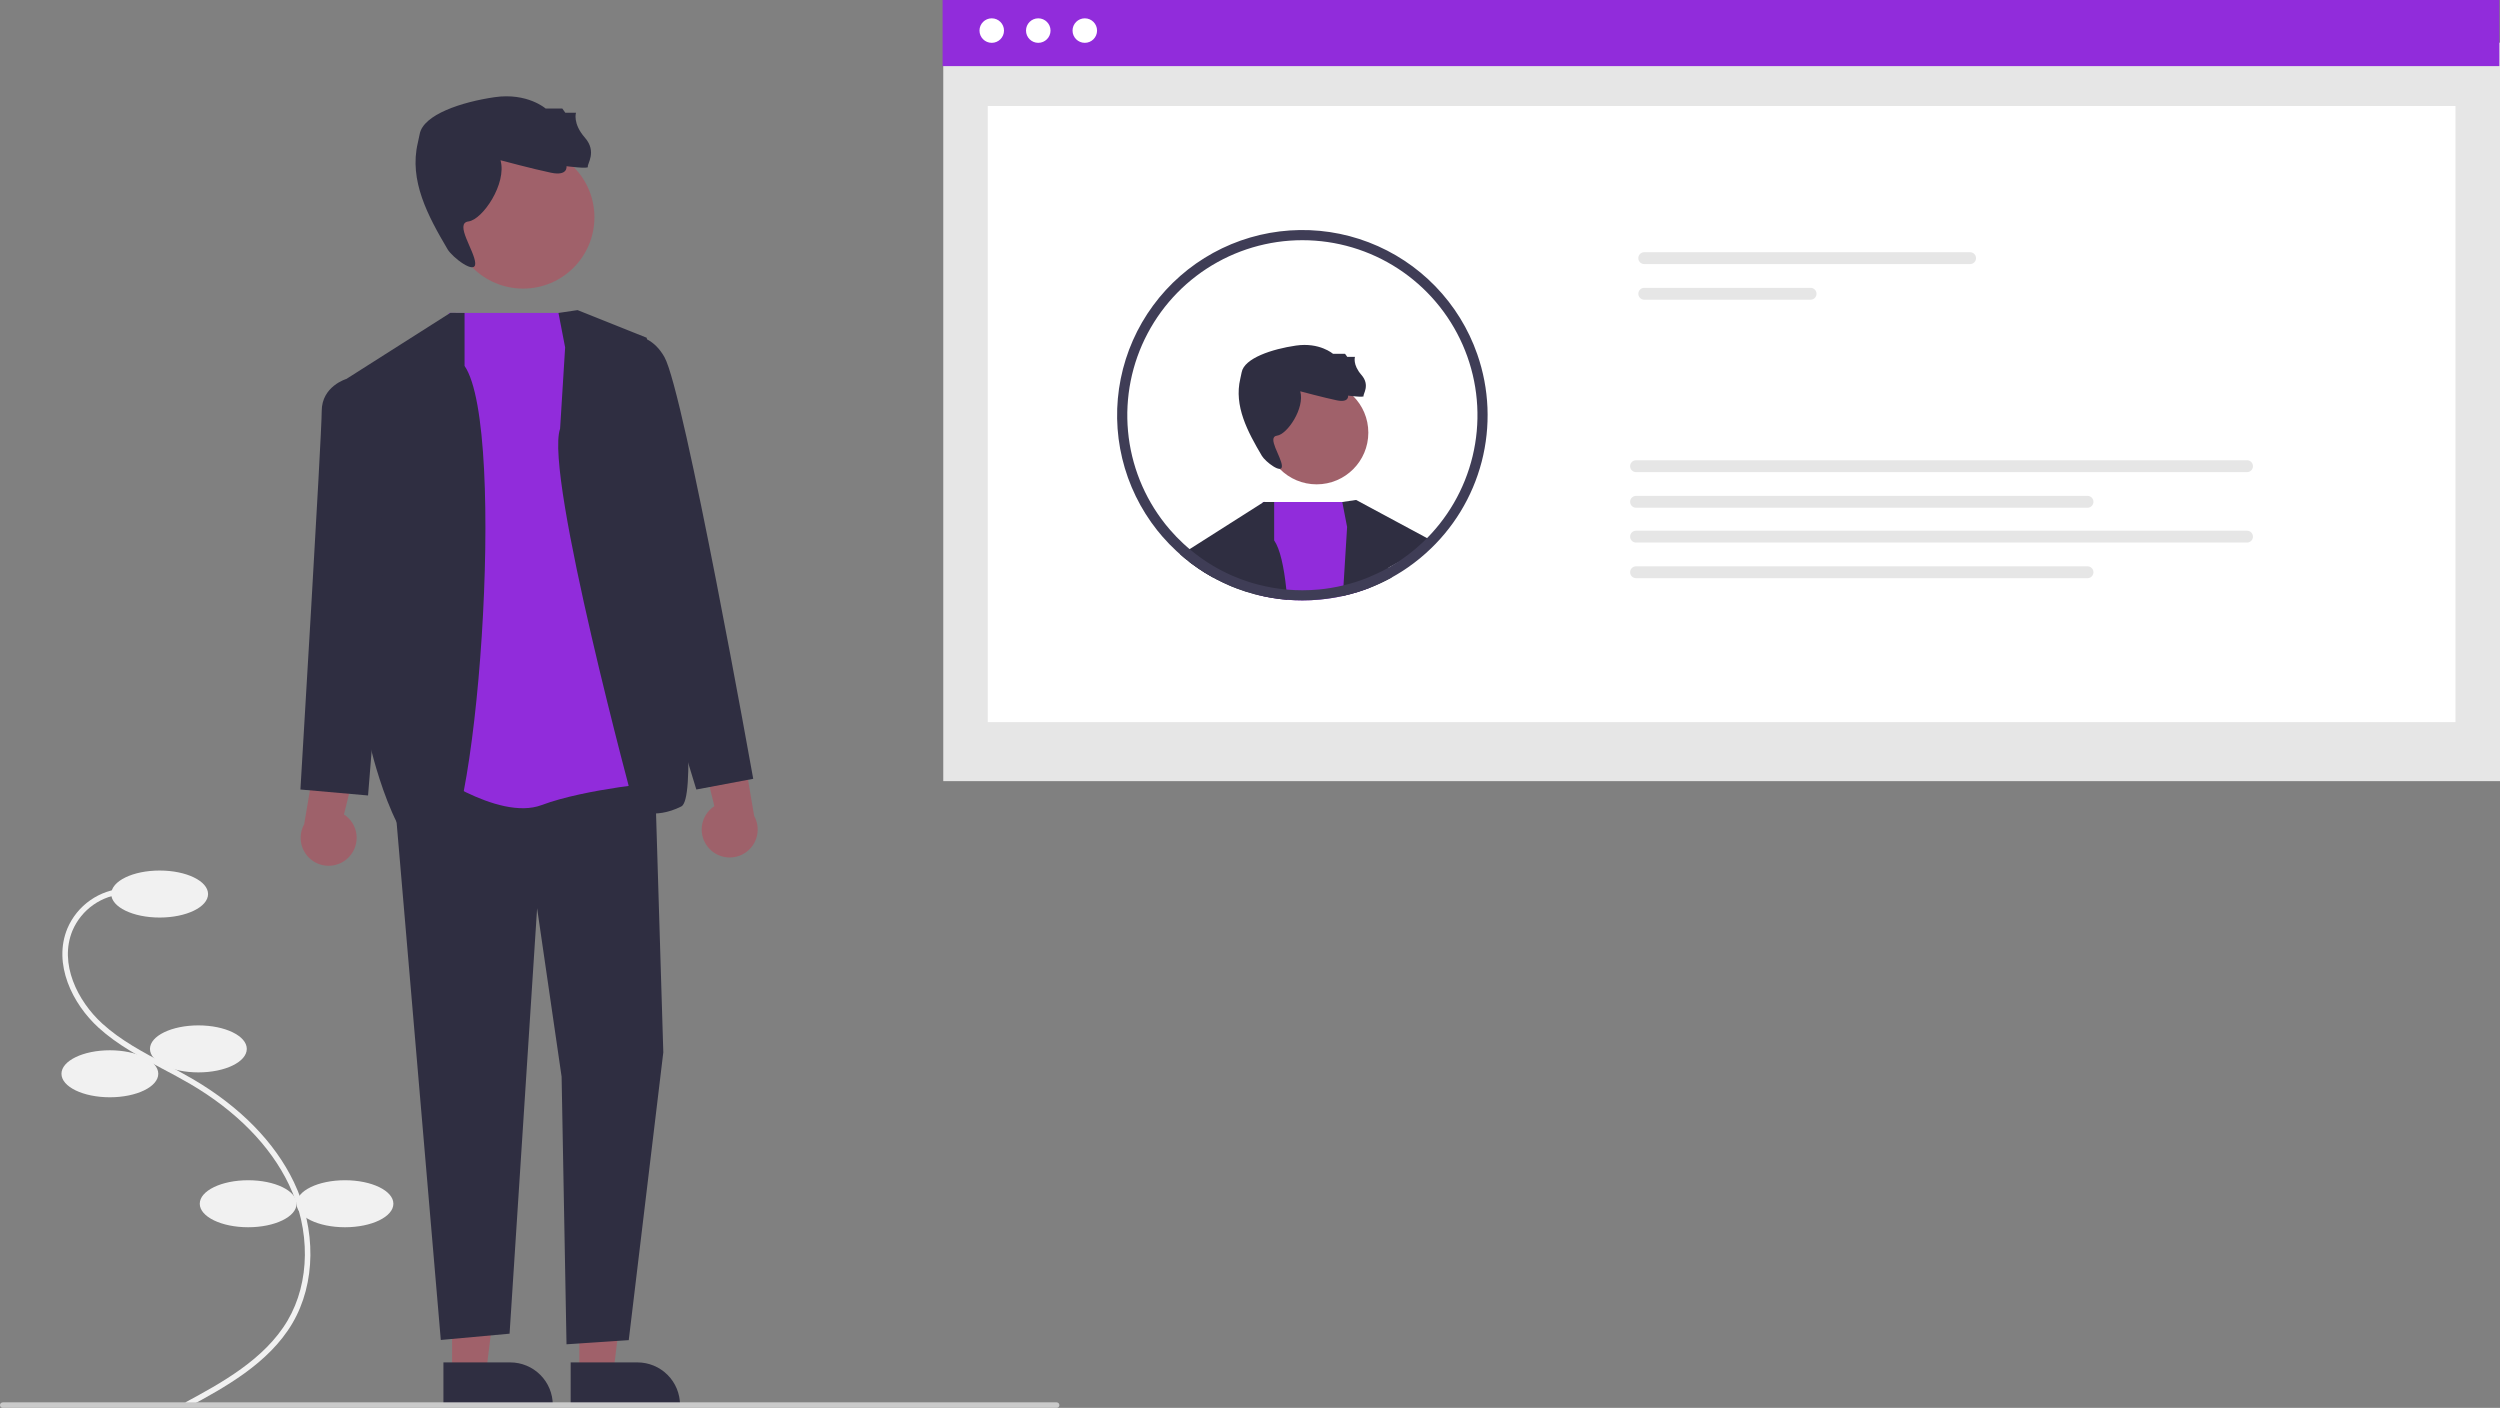 <svg width="380" height="214" viewBox="0 0 380 214" fill="none" xmlns="http://www.w3.org/2000/svg">
<rect x="0" y="0" width="380" height="214" fill="#808080" stroke="none"/>
<g clip-path="url(#clip0_442_22022)">
<path d="M28.59 213.893L28.19 213.154C33.552 210.255 40.225 206.647 43.711 200.726C47.147 194.89 47.224 186.964 43.912 180.042C41.094 174.151 35.916 168.874 28.94 164.779C27.564 163.972 26.119 163.207 24.722 162.466C21.345 160.677 17.854 158.827 14.974 156.202C11.009 152.587 8.009 146.521 10.245 141.117C10.98 139.392 12.185 137.908 13.722 136.833C15.258 135.758 17.066 135.136 18.939 135.036L18.986 135.876C17.27 135.967 15.614 136.537 14.206 137.521C12.798 138.505 11.694 139.864 11.02 141.444C8.941 146.465 11.793 152.164 15.541 155.581C18.341 158.134 21.785 159.959 25.116 161.724C26.521 162.468 27.974 163.238 29.366 164.055C36.487 168.234 41.78 173.637 44.671 179.679C48.102 186.85 48.012 195.078 44.436 201.153C40.831 207.275 34.044 210.945 28.59 213.893Z" fill="#F1F1F1"/>
<path d="M24.268 139.467C28.331 139.467 31.626 137.867 31.626 135.894C31.626 133.921 28.331 132.321 24.268 132.321C20.204 132.321 16.91 133.921 16.91 135.894C16.91 137.867 20.204 139.467 24.268 139.467Z" fill="#F1F1F1"/>
<path d="M30.154 163.004C34.218 163.004 37.512 161.405 37.512 159.432C37.512 157.458 34.218 155.859 30.154 155.859C26.091 155.859 22.796 157.458 22.796 159.432C22.796 161.405 26.091 163.004 30.154 163.004Z" fill="#F1F1F1"/>
<path d="M16.7 166.787C20.764 166.787 24.058 165.188 24.058 163.214C24.058 161.241 20.764 159.642 16.7 159.642C12.636 159.642 9.342 161.241 9.342 163.214C9.342 165.188 12.636 166.787 16.7 166.787Z" fill="#F1F1F1"/>
<path d="M37.722 186.542C41.786 186.542 45.08 184.942 45.08 182.969C45.08 180.996 41.786 179.396 37.722 179.396C33.659 179.396 30.364 180.996 30.364 182.969C30.364 184.942 33.659 186.542 37.722 186.542Z" fill="#F1F1F1"/>
<path d="M52.438 186.542C56.501 186.542 59.795 184.942 59.795 182.969C59.795 180.996 56.501 179.396 52.438 179.396C48.374 179.396 45.08 180.996 45.08 182.969C45.08 184.942 48.374 186.542 52.438 186.542Z" fill="#F1F1F1"/>
<path d="M380 6.485H143.376V118.732H380V6.485Z" fill="#E6E6E6"/>
<path d="M373.234 16.111H150.142V109.762H373.234V16.111Z" fill="white"/>
<path d="M379.899 0H143.275V10.049H379.899V0Z" fill="#912CDB"/>
<path d="M150.745 6.511C151.774 6.511 152.609 5.677 152.609 4.648C152.609 3.62 151.774 2.786 150.745 2.786C149.716 2.786 148.882 3.62 148.882 4.648C148.882 5.677 149.716 6.511 150.745 6.511Z" fill="white"/>
<path d="M157.817 6.511C158.846 6.511 159.681 5.677 159.681 4.648C159.681 3.62 158.846 2.786 157.817 2.786C156.788 2.786 155.954 3.62 155.954 4.648C155.954 5.677 156.788 6.511 157.817 6.511Z" fill="white"/>
<path d="M164.89 6.511C165.919 6.511 166.753 5.677 166.753 4.648C166.753 3.62 165.919 2.786 164.89 2.786C163.861 2.786 163.027 3.62 163.027 4.648C163.027 5.677 163.861 6.511 164.89 6.511Z" fill="white"/>
<path d="M249.925 38.336C249.686 38.336 249.456 38.431 249.287 38.6C249.118 38.769 249.023 38.999 249.023 39.238C249.023 39.477 249.118 39.707 249.287 39.876C249.456 40.045 249.686 40.141 249.925 40.141H299.455C299.695 40.141 299.924 40.045 300.094 39.876C300.263 39.707 300.358 39.477 300.358 39.238C300.358 38.999 300.263 38.769 300.094 38.6C299.924 38.431 299.695 38.336 299.455 38.336H249.925Z" fill="#E6E6E6"/>
<path d="M249.925 43.751C249.686 43.751 249.457 43.846 249.288 44.016C249.12 44.185 249.025 44.414 249.025 44.653C249.025 44.892 249.12 45.121 249.288 45.29C249.457 45.459 249.686 45.555 249.925 45.555H275.211C275.45 45.555 275.68 45.459 275.848 45.29C276.017 45.121 276.112 44.892 276.112 44.653C276.112 44.414 276.017 44.185 275.848 44.016C275.68 43.846 275.45 43.751 275.211 43.751H249.925Z" fill="#E6E6E6"/>
<path d="M248.679 69.958C248.44 69.958 248.21 70.053 248.041 70.223C247.871 70.392 247.776 70.621 247.776 70.861C247.776 71.1 247.871 71.329 248.041 71.499C248.21 71.668 248.44 71.763 248.679 71.763H341.548C341.787 71.763 342.017 71.668 342.186 71.499C342.355 71.329 342.45 71.1 342.45 70.861C342.45 70.621 342.355 70.392 342.186 70.223C342.017 70.053 341.787 69.958 341.548 69.958H248.679Z" fill="#E6E6E6"/>
<path d="M248.679 75.373C248.44 75.374 248.211 75.469 248.042 75.638C247.873 75.807 247.778 76.036 247.778 76.275C247.778 76.514 247.873 76.744 248.042 76.913C248.211 77.082 248.44 77.177 248.679 77.178H317.304C317.543 77.177 317.772 77.082 317.941 76.913C318.11 76.744 318.205 76.514 318.205 76.275C318.205 76.036 318.11 75.807 317.941 75.638C317.772 75.469 317.543 75.374 317.304 75.373H248.679Z" fill="#E6E6E6"/>
<path d="M248.679 80.665C248.44 80.666 248.211 80.761 248.042 80.93C247.873 81.099 247.778 81.329 247.778 81.568C247.778 81.806 247.873 82.036 248.042 82.205C248.211 82.374 248.44 82.469 248.679 82.47H341.548C341.787 82.469 342.016 82.374 342.185 82.205C342.354 82.036 342.449 81.806 342.449 81.568C342.449 81.329 342.354 81.099 342.185 80.93C342.016 80.761 341.787 80.666 341.548 80.665H248.679Z" fill="#E6E6E6"/>
<path d="M248.679 86.08C248.44 86.08 248.211 86.176 248.042 86.345C247.873 86.514 247.778 86.743 247.778 86.982C247.778 87.221 247.873 87.45 248.042 87.62C248.211 87.789 248.44 87.884 248.679 87.885H317.304C317.543 87.884 317.772 87.789 317.941 87.62C318.11 87.45 318.205 87.221 318.205 86.982C318.205 86.743 318.11 86.514 317.941 86.345C317.772 86.176 317.543 86.08 317.304 86.08H248.679Z" fill="#E6E6E6"/>
<path d="M200.127 73.62C204.467 73.62 207.986 70.103 207.986 65.763C207.986 61.423 204.467 57.906 200.127 57.906C195.786 57.906 192.267 61.423 192.267 65.763C192.267 70.103 195.786 73.62 200.127 73.62Z" fill="#A0616A"/>
<path d="M197.638 59.477C197.638 59.477 201.306 60.459 203.205 60.852C205.104 61.245 204.908 60.132 204.908 60.132C204.908 60.132 207.397 60.459 207.266 60.197C207.135 59.935 208.314 58.56 206.938 56.989C205.563 55.417 205.956 54.239 205.956 54.239H204.777L204.449 53.78H202.616C202.616 53.78 200.588 52.003 196.985 52.527C193.383 53.051 189.123 54.435 188.73 56.596C188.676 56.889 188.606 57.215 188.525 57.559C187.54 61.716 189.633 65.606 191.804 69.286C192.337 70.191 194.918 72.163 194.852 70.81C194.786 69.457 192.529 66.418 194.101 66.221C195.673 66.025 198.358 62.031 197.638 59.477Z" fill="#2F2E41"/>
<path d="M195.668 91.165C194.15 91.043 192.646 90.796 191.169 90.426L191.252 88.859L191.94 76.4L191.947 76.304H205.792L207.965 87.776L208.258 89.324C207.684 89.547 207.105 89.757 206.512 89.942C206.506 89.942 206.506 89.948 206.499 89.948C205.678 90.203 204.843 90.426 204.002 90.611C202.883 90.852 201.751 91.026 200.612 91.133C199.731 91.22 198.847 91.263 197.962 91.26C197.197 91.26 196.426 91.228 195.668 91.165Z" fill="#912CDB"/>
<path d="M186.767 88.948C186.193 88.7 185.639 88.432 185.091 88.152L184.855 88.031C184.696 87.948 184.53 87.859 184.371 87.77C184.154 87.649 183.944 87.528 183.74 87.407C183.542 87.292 183.339 87.171 183.141 87.05C183.128 87.044 183.122 87.037 183.109 87.037C182.421 86.598 181.746 86.145 181.096 85.655C180.988 85.572 180.879 85.49 180.771 85.407L180.656 83.572L180.822 83.47L191.94 76.4L192.093 76.305L192.106 76.298L193.673 76.305V82.139C194.559 83.419 195.158 86.101 195.527 89.611C195.579 90.114 195.623 90.63 195.668 91.165C194.15 91.043 192.646 90.796 191.169 90.426C191.01 90.394 190.857 90.356 190.698 90.311C189.769 90.068 188.855 89.775 187.958 89.432C187.684 89.33 187.416 89.222 187.149 89.114L187.123 89.101C187.009 89.05 186.881 88.999 186.767 88.948Z" fill="#2F2E41"/>
<path d="M184.371 87.77C184.154 87.649 183.944 87.528 183.74 87.407C183.542 87.292 183.339 87.171 183.141 87.05C183.128 87.044 183.122 87.037 183.109 87.037C182.421 86.598 181.746 86.145 181.096 85.655C180.988 85.572 180.879 85.489 180.771 85.407C180.72 85.362 180.669 85.324 180.611 85.279C180.204 84.967 179.809 84.642 179.426 84.298C179.407 84.286 179.395 84.266 179.375 84.254C179.762 83.957 180.194 83.727 180.656 83.572L181.109 83.706L184.333 84.674L184.352 85.98L184.371 87.77Z" fill="#2F2E41"/>
<path d="M211.52 87.789C211.329 87.891 211.138 87.993 210.947 88.088C210.902 88.114 210.864 88.133 210.826 88.152C210.571 88.279 210.322 88.407 210.068 88.528C210.061 88.534 210.048 88.534 210.048 88.54C210.036 88.547 210.017 88.553 210.004 88.56C209.43 88.833 208.851 89.088 208.258 89.324C207.684 89.547 207.105 89.757 206.512 89.942C206.506 89.942 206.506 89.948 206.499 89.948C205.677 90.203 204.843 90.426 204.002 90.611C203.992 90.087 204.061 89.566 204.206 89.063L204.212 88.974L204.76 80.107L204.027 76.304L206.13 75.992L217.694 82.215C217.694 82.215 216.42 83.489 211.189 86.203C210.726 86.443 211.405 87.241 211.52 87.789Z" fill="#2F2E41"/>
<path d="M200.472 89.604C199.644 89.681 198.803 89.719 197.962 89.719C197.146 89.719 196.337 89.687 195.527 89.611C195.579 90.114 195.623 90.63 195.668 91.165C196.426 91.228 197.197 91.26 197.962 91.26C198.847 91.263 199.731 91.22 200.612 91.133C201.751 91.026 202.883 90.852 204.002 90.611C203.992 90.087 204.061 89.566 204.206 89.063L204.212 88.974C202.982 89.273 201.732 89.484 200.472 89.604ZM224.55 53.858C223.204 49.992 221.03 46.465 218.18 43.525C215.33 40.585 211.873 38.301 208.05 36.834C204.227 35.366 200.13 34.75 196.044 35.029C191.958 35.307 187.982 36.473 184.393 38.445C180.804 40.417 177.689 43.148 175.265 46.447C172.84 49.747 171.165 53.535 170.355 57.548C169.545 61.561 169.621 65.703 170.577 69.684C171.533 73.665 173.347 77.389 175.89 80.598C176.145 80.916 176.406 81.234 176.674 81.54C176.7 81.566 176.712 81.585 176.731 81.604C177.389 82.362 178.089 83.083 178.828 83.763C179.006 83.929 179.191 84.094 179.375 84.254C179.395 84.266 179.407 84.286 179.426 84.298C179.809 84.642 180.204 84.967 180.611 85.279C180.669 85.324 180.72 85.362 180.771 85.407C180.879 85.489 180.988 85.572 181.096 85.655C181.746 86.145 182.421 86.598 183.109 87.037C183.122 87.037 183.128 87.044 183.141 87.05C183.339 87.171 183.542 87.292 183.74 87.407C183.944 87.528 184.154 87.649 184.371 87.77C184.53 87.859 184.696 87.948 184.855 88.031L185.091 88.152C185.639 88.432 186.193 88.7 186.767 88.948C186.881 88.999 187.009 89.05 187.123 89.101L187.149 89.114C187.416 89.222 187.684 89.33 187.958 89.432C188.855 89.775 189.769 90.068 190.698 90.311C190.857 90.356 191.01 90.394 191.169 90.426C192.646 90.796 194.15 91.043 195.668 91.165C196.426 91.228 197.197 91.26 197.962 91.26C198.847 91.263 199.731 91.22 200.612 91.133C201.751 91.026 202.883 90.852 204.002 90.611C204.843 90.426 205.677 90.203 206.499 89.948C206.506 89.948 206.506 89.942 206.512 89.942C207.105 89.757 207.684 89.547 208.258 89.324C208.851 89.088 209.43 88.834 210.004 88.56C210.017 88.553 210.036 88.547 210.048 88.54C210.048 88.534 210.061 88.534 210.068 88.528C210.322 88.407 210.571 88.279 210.826 88.152C210.864 88.133 210.902 88.114 210.947 88.088C211.138 87.993 211.329 87.891 211.52 87.789C211.533 87.782 211.539 87.776 211.552 87.77C212.055 87.49 212.552 87.197 213.043 86.884C213.177 86.802 213.311 86.719 213.444 86.623C213.642 86.502 213.833 86.368 214.018 86.235C214.266 86.063 214.515 85.884 214.757 85.7C214.838 85.648 214.914 85.591 214.986 85.528C215.579 85.082 216.152 84.61 216.7 84.114C220.856 80.412 223.819 75.562 225.217 70.176C226.614 64.791 226.382 59.112 224.55 53.858L224.55 53.858ZM216.222 82.47C215.533 83.119 214.81 83.731 214.056 84.305C213.891 84.432 213.718 84.559 213.547 84.674C213.381 84.802 213.215 84.922 213.043 85.037C212.897 85.139 212.75 85.241 212.597 85.337C212.584 85.349 212.565 85.356 212.553 85.368C212.444 85.445 212.329 85.515 212.221 85.585C211.883 85.795 211.533 86.005 211.189 86.203C211.106 86.247 211.03 86.298 210.947 86.343C210.902 86.368 210.858 86.394 210.807 86.419C210.616 86.528 210.424 86.623 210.233 86.725C210.208 86.744 210.176 86.751 210.15 86.77C210.141 86.771 210.132 86.776 210.125 86.782C209.991 86.853 209.857 86.916 209.724 86.98C209.609 87.037 209.501 87.094 209.386 87.145C208.921 87.368 208.443 87.579 207.965 87.776C207.461 87.98 206.952 88.165 206.436 88.337C206.308 88.381 206.174 88.432 206.041 88.47C205.435 88.661 204.83 88.833 204.212 88.974C202.982 89.273 201.732 89.484 200.472 89.604C199.644 89.681 198.803 89.719 197.962 89.719C197.146 89.719 196.337 89.687 195.527 89.611C194.084 89.478 192.654 89.227 191.252 88.859C191.201 88.846 191.144 88.833 191.093 88.821C189.943 88.521 188.816 88.138 187.722 87.674C187.665 87.649 187.601 87.63 187.55 87.604C187.486 87.579 187.429 87.559 187.378 87.534C187.314 87.509 187.257 87.483 187.2 87.458C186.722 87.247 186.257 87.018 185.792 86.782L185.575 86.668C185.161 86.451 184.753 86.228 184.352 85.98C184.212 85.903 184.065 85.814 183.925 85.725C183.766 85.629 183.606 85.528 183.453 85.426C183.415 85.4 183.377 85.375 183.339 85.349C182.982 85.107 182.619 84.865 182.275 84.604C182.033 84.426 181.797 84.254 181.561 84.069C181.408 83.954 181.255 83.833 181.109 83.706C181.013 83.636 180.918 83.553 180.822 83.47C180.695 83.362 180.567 83.254 180.44 83.139C180.242 82.98 180.057 82.801 179.879 82.636C179.161 81.975 178.483 81.273 177.846 80.534C177.63 80.292 177.426 80.05 177.228 79.795C177.182 79.745 177.14 79.692 177.101 79.636C173.893 75.588 171.933 70.694 171.46 65.551C170.988 60.408 172.022 55.239 174.438 50.675C176.854 46.11 180.546 42.346 185.065 39.843C189.584 37.341 194.733 36.207 199.886 36.58C205.038 36.953 209.971 38.818 214.081 41.946C218.192 45.074 221.303 49.33 223.035 54.196C224.767 59.061 225.045 64.325 223.836 69.346C222.626 74.367 219.981 78.927 216.222 82.47L216.222 82.47Z" fill="#3F3D56"/>
<path d="M68.716 208.768L73.87 208.768L76.322 188.892L68.715 188.893L68.716 208.768Z" fill="#A0616A"/>
<path d="M67.401 207.086L77.552 207.085H77.552C79.268 207.085 80.914 207.767 82.127 208.98C83.34 210.192 84.022 211.837 84.022 213.552V213.763L67.401 213.763L67.401 207.086Z" fill="#2F2E41"/>
<path d="M88.056 208.768L93.211 208.768L95.663 188.892L88.055 188.893L88.056 208.768Z" fill="#A0616A"/>
<path d="M86.741 207.086L96.892 207.085H96.893C98.609 207.085 100.254 207.767 101.467 208.98C102.68 210.192 103.362 211.837 103.362 213.552V213.763L86.742 213.763L86.741 207.086Z" fill="#2F2E41"/>
<path d="M53.075 130.23C53.497 129.778 53.815 129.239 54.006 128.652C54.197 128.064 54.257 127.442 54.182 126.829C54.106 126.215 53.897 125.626 53.569 125.102C53.241 124.579 52.802 124.133 52.284 123.797L55.865 109.21L48.51 111.83L46.237 125.28C45.73 126.189 45.575 127.252 45.8 128.268C46.025 129.283 46.614 130.181 47.457 130.791C48.3 131.401 49.338 131.681 50.373 131.578C51.409 131.474 52.37 130.994 53.075 130.23Z" fill="#9E616A"/>
<path d="M107.792 128.969C107.371 128.517 107.053 127.979 106.862 127.391C106.671 126.803 106.611 126.181 106.686 125.568C106.762 124.954 106.971 124.365 107.299 123.841C107.627 123.318 108.065 122.872 108.584 122.536L105.003 107.949L112.357 110.569L114.631 124.019C115.137 124.928 115.293 125.991 115.068 127.007C114.843 128.023 114.253 128.921 113.411 129.531C112.568 130.141 111.53 130.42 110.495 130.317C109.459 130.213 108.498 129.734 107.792 128.969Z" fill="#9E616A"/>
<path d="M59.857 120.005L67.002 203.674L77.456 202.721L81.64 138.056L85.364 163.661L86.11 204.333L95.57 203.702L100.823 159.948L99.534 117.573L63.621 113.937L59.857 120.005Z" fill="#2F2E41"/>
<path d="M79.511 43.867C85.499 43.867 90.353 39.015 90.353 33.029C90.353 27.044 85.499 22.191 79.511 22.191C73.523 22.191 68.67 27.044 68.67 33.029C68.67 39.015 73.523 43.867 79.511 43.867Z" fill="#A0616A"/>
<path d="M76.078 24.359C76.078 24.359 81.137 25.713 83.757 26.255C86.377 26.797 86.106 25.262 86.106 25.262C86.106 25.262 89.539 25.713 89.359 25.352C89.178 24.991 90.804 23.094 88.907 20.927C87.01 18.759 87.552 17.133 87.552 17.133H85.925L85.474 16.501H82.944C82.944 16.501 80.147 14.049 75.178 14.772C70.209 15.494 64.333 17.404 63.791 20.385C63.717 20.789 63.62 21.238 63.508 21.712C62.149 27.447 65.036 32.813 68.031 37.889C68.767 39.137 72.326 41.857 72.235 39.991C72.144 38.124 69.031 33.932 71.199 33.661C73.368 33.39 77.072 27.881 76.078 24.359Z" fill="#2F2E41"/>
<path d="M68.229 47.569H87.323L100.823 118.844C100.823 118.844 89.053 119.85 82.326 122.372C75.599 124.894 64.416 116.611 64.416 116.611L68.229 47.569Z" fill="#912CDB"/>
<path d="M70.613 55.618V47.569L68.451 47.556L52.656 57.596L56.084 112.599C56.084 112.599 60.14 130.949 66.293 130.758C72.445 130.568 77.189 65.151 70.613 55.618Z" fill="#2F2E41"/>
<path d="M57.73 59.115L52.657 57.596C52.657 57.596 48.901 58.695 48.901 62.477C48.901 66.26 45.664 120.005 45.664 120.005L55.945 120.913L58.15 93.581L57.73 59.115Z" fill="#2F2E41"/>
<path d="M85.9 52.81L84.888 47.569L87.792 47.136L98.303 51.339C98.303 51.339 107.763 120.481 103.558 122.582C99.354 124.684 96.515 123.055 96.515 123.055C96.515 123.055 82.686 72.061 85.134 65.167L85.9 52.81Z" fill="#2F2E41"/>
<path d="M90.945 52.39L92.739 51.609C92.739 51.609 98.004 49.001 100.991 54.268C103.979 59.535 114.49 118.379 114.49 118.379L105.841 120.005L99.375 98.828L90.945 52.39Z" fill="#2F2E41"/>
<path d="M160.61 214H0.42C0.309 214 0.202 213.956 0.123 213.877C0.044 213.798 1.52588e-05 213.691 1.52588e-05 213.58C1.52588e-05 213.468 0.044 213.361 0.123 213.282C0.202 213.204 0.309 213.159 0.42 213.159H160.61C160.721 213.159 160.828 213.204 160.907 213.282C160.986 213.361 161.03 213.468 161.03 213.58C161.03 213.691 160.986 213.798 160.907 213.877C160.828 213.956 160.721 214 160.61 214Z" fill="#CACACA"/>
</g>
<defs>
<clipPath id="clip0_442_22022">
<rect width="380" height="214" fill="white"/>
</clipPath>
</defs>
</svg>
